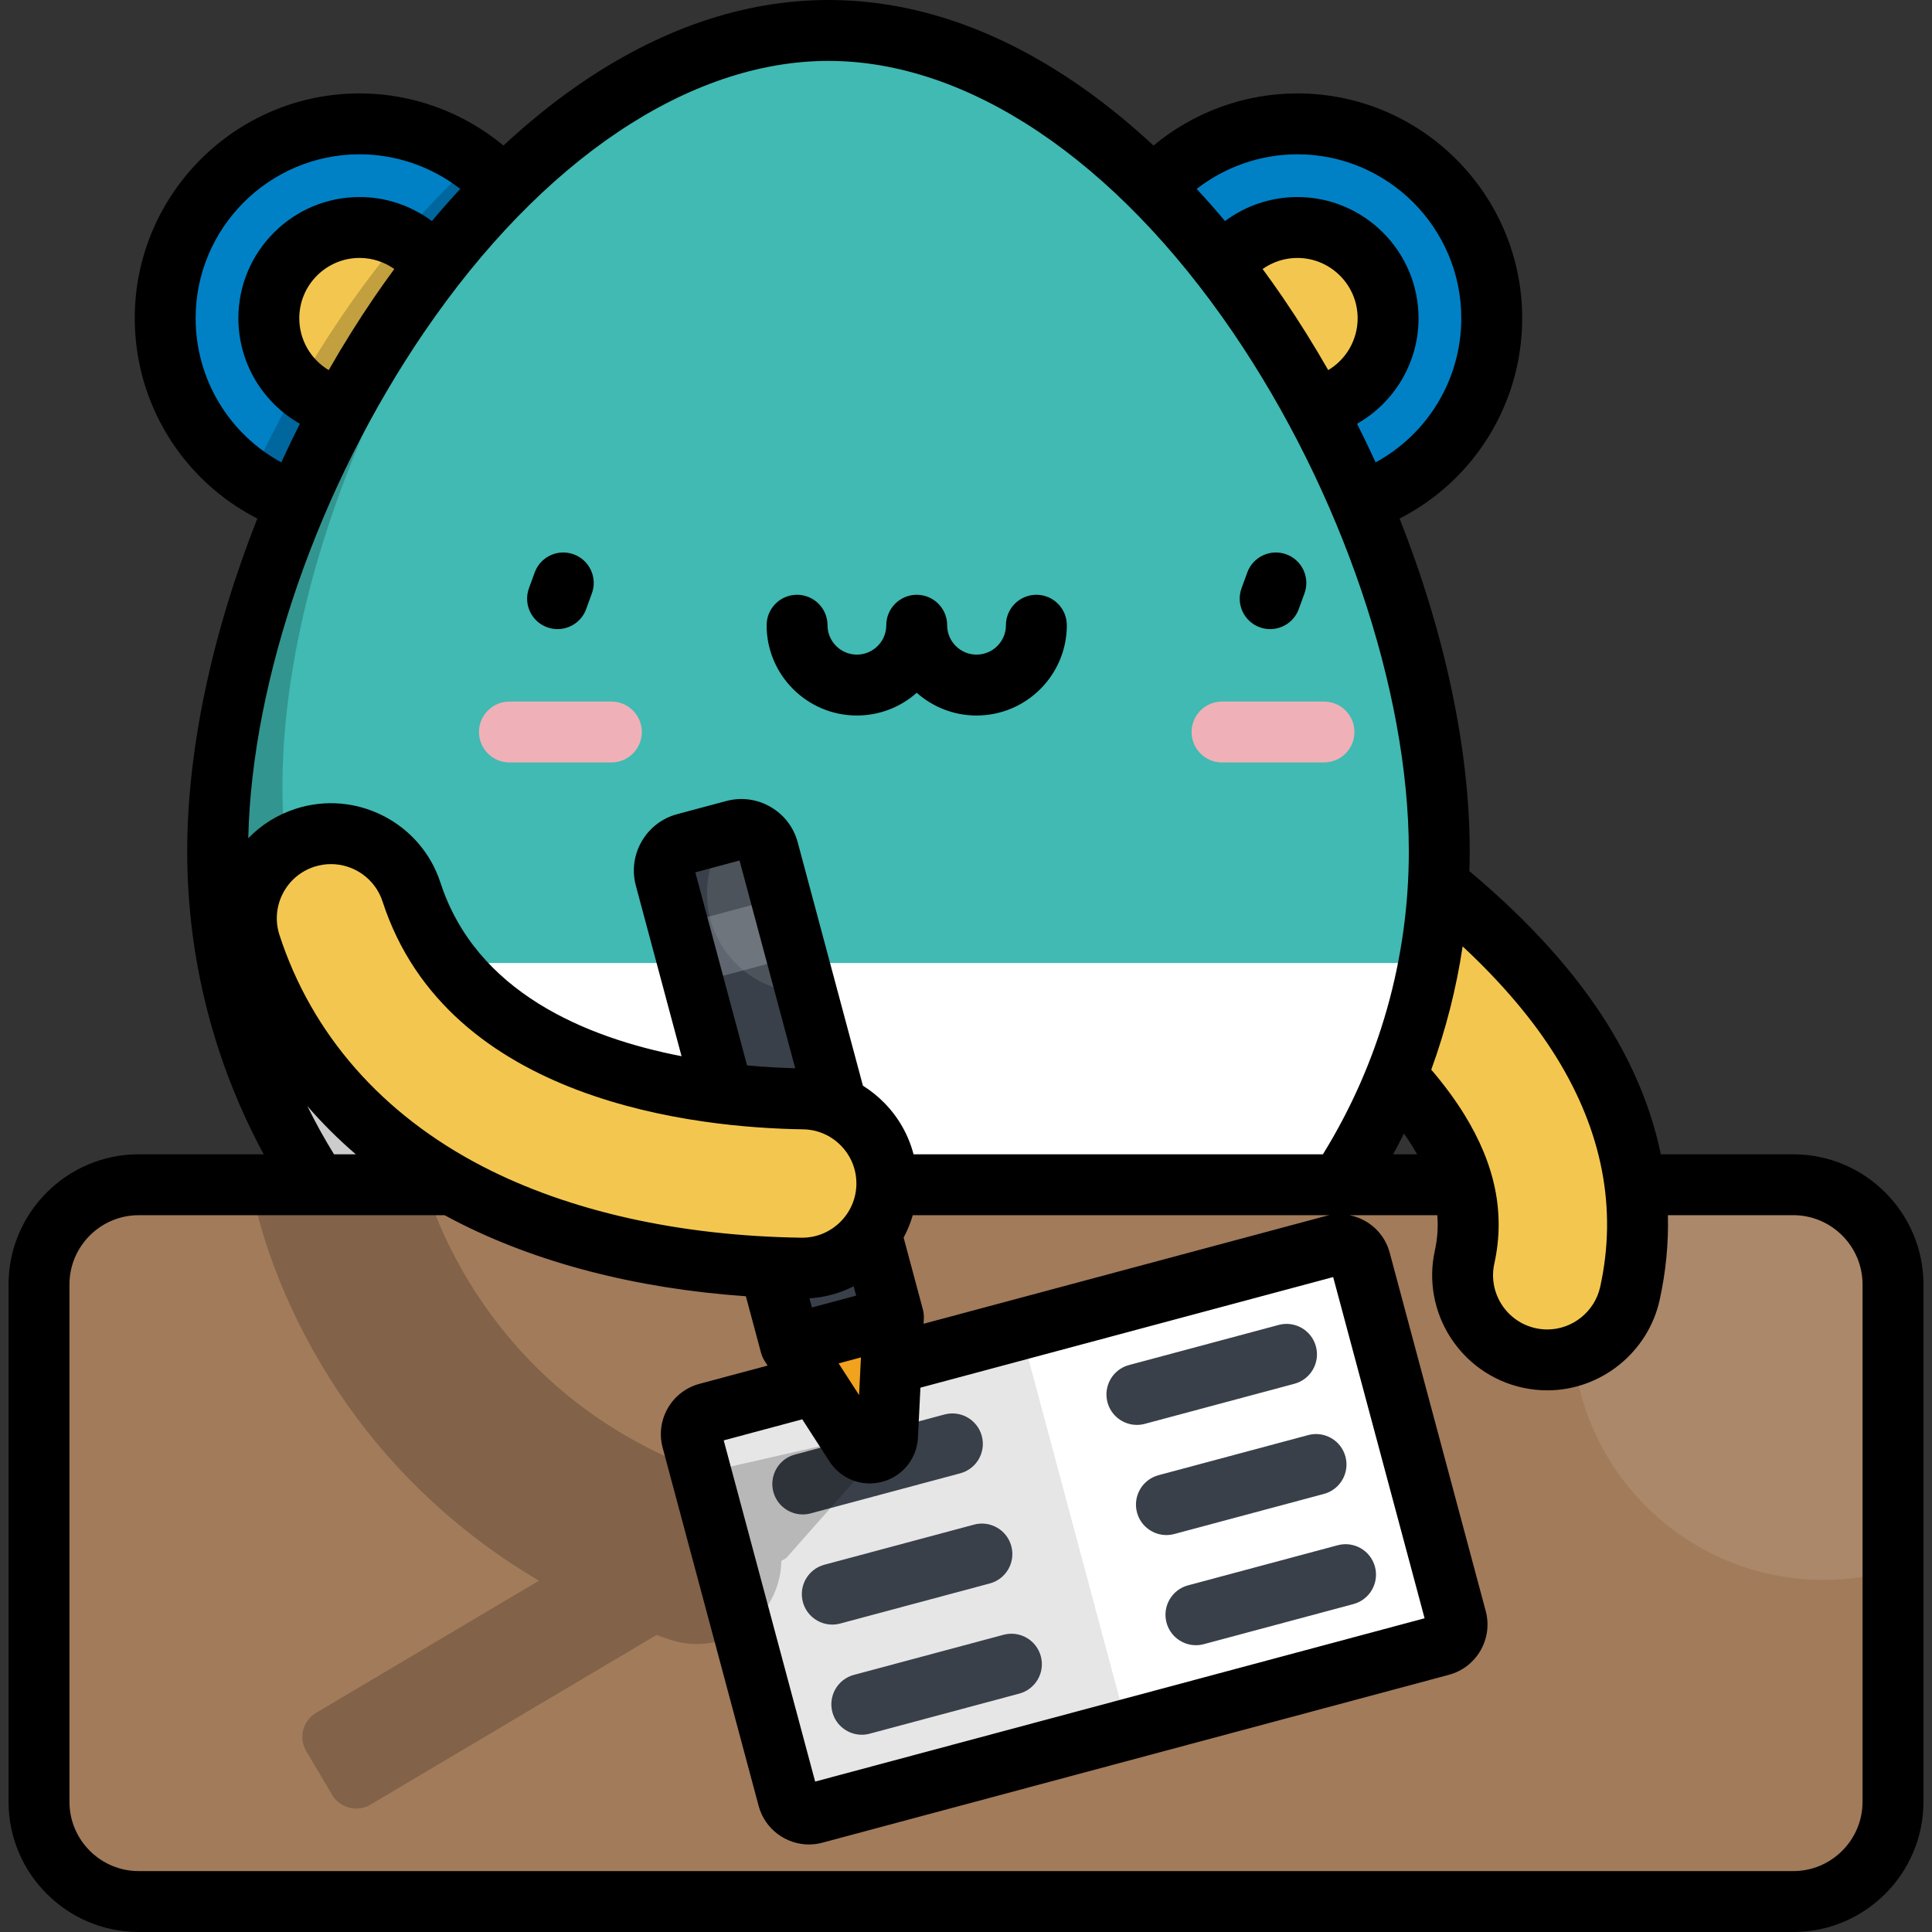 <svg xmlns="http://www.w3.org/2000/svg" xmlns:xlink="http://www.w3.org/1999/xlink" id="Capa_1" x="0" y="0" version="1.1" viewBox="0 0 511.999 511.999" xml:space="preserve" style="enable-background:new 0 0 511.999 511.999"><rect x="0" y="0" width="511.999" height="511.999" fill="#333333" stroke="none"/><path style="fill:#f3c74f" d="M400.217,310.101c-7.51,0-14.847-3.771-19.092-10.626c-12.101-19.542-35.362-35.882-46.539-43.735	c-10.136-7.121-12.582-21.112-5.46-31.249c7.12-10.136,21.111-12.583,31.249-5.46c13.619,9.567,41.956,29.474,58.892,56.826	c6.522,10.533,3.271,24.358-7.261,30.879C408.328,309.015,404.248,310.101,400.217,310.101z"/><circle style="fill:#0081c6" cx="343.804" cy="84.34" r="51.517"/><circle style="fill:#f3c74f" cx="343.804" cy="84.34" r="24.053"/><circle style="fill:#0081c6" cx="95.292" cy="84.34" r="51.517"/><circle style="fill:#f3c74f" cx="95.292" cy="84.34" r="24.053"/><path style="opacity:.2;enable-background:new" d="M125.75,42.794c-24.222,21.891-44.766,52.027-59.36,84.194	c8.242,5.597,18.191,8.87,28.905,8.87c28.452,0,51.518-23.065,51.518-51.518C146.812,67.284,138.518,52.171,125.75,42.794z"/><path style="fill:#40bab3" d="M381.423,225.613c0-89.134-74.309-217.543-161.872-217.543S57.679,136.478,57.679,225.613	s72.473,161.393,161.872,161.393S381.423,314.748,381.423,225.613z"/><path style="fill:#fff" d="M60.406,255.213c13.944,74.996,79.888,131.793,159.146,131.793s145.201-56.797,159.146-131.793	L60.406,255.213L60.406,255.213z"/><path style="fill:#0081c6" d="M89.061,321.11c29.461,39.959,76.934,65.897,130.49,65.897s101.028-25.938,130.49-65.897H89.061z"/><path style="opacity:.2;enable-background:new" d="M236.716,369.841c-89.399,0-161.872-72.258-161.872-161.393	c0-53.662,26.94-121.547,67.483-167.089C92.396,85.436,57.679,164.692,57.679,225.613c0,89.135,72.473,161.393,161.872,161.393	c49.153,0,93.183-21.847,122.869-56.329C314.061,355.081,277.118,369.841,236.716,369.841z"/><path style="fill:#a27b5a" d="M475.22,503.931H36.778c-14.604,0-26.442-11.839-26.442-26.442V340.41	c0-14.604,11.839-26.442,26.442-26.442h438.444c14.604,0,26.443,11.839,26.443,26.442v137.078	C501.664,492.091,489.825,503.931,475.22,503.931z"/><g><path style="opacity:.1;fill:#fff;enable-background:new" d="M475.22,313.967h-46.566 c-7.539,10.798-11.975,23.923-11.975,38.09c0,36.799,29.832,66.63,66.63,66.63c6.369,0,12.521-0.912,18.354-2.581v-75.696 C501.664,325.806,489.825,313.967,475.22,313.967z"/><path style="fill:#fff" d="M381.885,436.044l-166.041,44.491c-3.053,0.818-6.192-0.994-7.011-4.048l-25.442-94.952 c-0.818-3.053,0.994-6.192,4.048-7.011l166.041-44.491c3.053-0.818,6.192,0.994,7.011,4.048l25.442,94.952 C386.751,432.087,384.939,435.226,381.885,436.044z"/></g><path style="opacity:.1;enable-background:new" d="M215.845,480.535l83.02-22.245L270.46,352.28l-83.02,22.245	c-3.053,0.818-4.865,3.957-4.048,7.011l25.442,94.952C209.653,479.541,212.791,481.353,215.845,480.535z"/><g><path style="fill:#394049" d="M228.378,459.723c-3.563,0-6.823-2.378-7.788-5.983c-1.153-4.305,1.401-8.73,5.706-9.882 l39.652-10.625c4.307-1.158,8.73,1.401,9.883,5.706c1.153,4.305-1.401,8.73-5.706,9.883l-39.652,10.625 C229.772,459.634,229.069,459.723,228.378,459.723z"/><path style="fill:#394049" d="M220.556,430.531c-3.563,0-6.823-2.378-7.788-5.983c-1.153-4.305,1.401-8.73,5.706-9.882 l39.652-10.625c4.306-1.158,8.73,1.401,9.883,5.706c1.153,4.305-1.401,8.73-5.706,9.882l-39.651,10.625 C221.95,430.442,221.248,430.531,220.556,430.531z"/><path style="fill:#394049" d="M212.735,401.34c-3.562,0-6.823-2.378-7.788-5.982c-1.153-4.305,1.401-8.73,5.706-9.883 l39.651-10.625c4.307-1.158,8.73,1.401,9.883,5.706c1.153,4.305-1.401,8.73-5.706,9.882l-39.651,10.625 C214.129,401.251,213.426,401.34,212.735,401.34z"/><path style="fill:#394049" d="M316.927,435.996c-3.562,0-6.823-2.378-7.788-5.983c-1.153-4.305,1.401-8.729,5.706-9.882 l39.651-10.626c4.305-1.158,8.729,1.401,9.883,5.706c1.153,4.305-1.401,8.729-5.706,9.883l-39.652,10.626 C318.321,435.907,317.619,435.996,316.927,435.996z"/><path style="fill:#394049" d="M309.105,406.805c-3.562,0-6.823-2.378-7.788-5.982c-1.153-4.305,1.401-8.73,5.706-9.883 l39.652-10.625c4.306-1.159,8.73,1.401,9.883,5.706c1.153,4.305-1.401,8.73-5.706,9.882L311.2,406.527 C310.499,406.715,309.796,406.805,309.105,406.805z"/><path style="fill:#394049" d="M301.283,377.614c-3.562,0-6.823-2.378-7.788-5.983c-1.153-4.305,1.401-8.73,5.706-9.882 l39.651-10.625c4.306-1.159,8.73,1.401,9.883,5.706c1.153,4.305-1.401,8.73-5.706,9.883l-39.652,10.625 C302.678,377.525,301.975,377.614,301.283,377.614z"/></g><g><path style="fill:#f0b0b7" d="M162.028,202.059h-27.025c-4.457,0-8.069-3.612-8.069-8.069c0-4.457,3.612-8.069,8.069-8.069h27.023 c4.457,0,8.069,3.612,8.069,8.069C170.097,198.446,166.484,202.059,162.028,202.059z"/><path style="fill:#f0b0b7" d="M350.873,202.059h-27.023c-4.457,0-8.069-3.612-8.069-8.069c0-4.457,3.612-8.069,8.069-8.069h27.023 c4.456,0,8.069,3.612,8.069,8.069C358.942,198.446,355.33,202.059,350.873,202.059z"/></g><path style="fill:#394049" d="M236.768,349.067l-27.304,7.316l-33.159-123.753c-1.059-3.952,1.287-8.014,5.239-9.073l12.992-3.482	c3.952-1.059,8.014,1.287,9.074,5.239L236.768,349.067z"/><path style="fill:#f1a21e" d="M226.576,382.9l-17.112-26.517l27.304-7.316l-1.561,31.52	C234.981,385.142,229.048,386.731,226.576,382.9z"/><path d="M220.87,374.059l5.706,8.841c2.472,3.831,8.405,2.242,8.631-2.313l0.521-10.508L220.87,374.059z"/><rect style="fill:#5f666f" width="16.138" height="28.264" x="187.34" y="235.137" transform="matrix(-0.259 -0.966 0.966 -0.259 5.23 502.552)"/><path style="opacity:.1;fill:#fff;enable-background:new" d="M203.608,225.315c-1.059-3.952-5.121-6.297-9.074-5.239	l-1.49,0.399c-3.556,4.485-5.685,10.154-5.685,16.323c0,14.527,11.777,26.304,26.304,26.304c0.024,0,0.046-0.001,0.07-0.001	L203.608,225.315z"/><g><path style="fill:#f3c74f" d="M212.596,336.074c-0.111,0-0.221-0.001-0.33-0.002c-33.548-0.486-64.012-7.332-88.1-19.801 c-28.557-14.783-48.533-37.593-57.77-65.968c-3.835-11.779,2.606-24.437,14.386-28.272c11.782-3.831,24.437,2.608,28.272,14.386 c15.732,48.33,77.874,54.422,103.86,54.798c12.387,0.18,22.284,10.366,22.104,22.753 C234.841,326.243,224.833,336.074,212.596,336.074z"/><path style="fill:#f3c74f" d="M410.058,360.387c-1.599,0-3.22-0.171-4.846-0.529c-12.099-2.664-19.746-14.631-17.083-26.73 c2.442-11.089,0.152-22.097-7.004-33.652c-6.522-10.532-3.272-24.357,7.261-30.88c10.531-6.518,24.356-3.273,30.879,7.261 c13.417,21.667,17.681,44.181,12.675,66.917C429.636,353.248,420.357,360.387,410.058,360.387z"/></g><path style="opacity:.2;enable-background:new" d="M230.334,385.053c-0.571-2.293-2.837-4.119-5.615-3.486l-9.842,2.242	l-0.416,0.095l-20.511,4.674l-4.428,2.626c-25.562-8.706-46.062-23.805-60.923-44.94c-8.004-11.382-13.099-22.86-15.964-32.298	H66.477c3.566,18.947,12.687,39.991,25.424,58.103c13.453,19.131,30.734,34.939,50.92,46.832l-59.068,35.031	c-3.519,2.087-4.68,6.632-2.593,10.151l6.861,11.569c2.087,3.519,6.632,4.68,10.151,2.593l75.805-44.958	c1.25,0.436,2.492,0.887,3.757,1.296c2.297,0.743,4.625,1.096,6.916,1.096c9.463,0,18.262-6.037,21.335-15.525	c0.698-2.156,1.045-4.34,1.086-6.495l1.296-0.769l13.937-15.758l6.971-7.881C230.409,387.972,230.676,386.429,230.334,385.053z"/><path d="M475.22,305.897h-35.087c-2.4-11.61-7.056-23.065-14.005-34.287c-8.527-13.77-20.874-27.468-36.731-40.756	c0.053-1.744,0.095-3.49,0.095-5.241c0-27.243-6.717-58.181-18.587-88.194c19.732-10.058,32.49-30.425,32.49-53.079	c0-32.856-26.731-59.587-59.588-59.587c-13.982,0-27.481,4.97-38.121,13.819c-6.302-5.855-12.755-11.115-19.289-15.667	C264.579,7.707,242.09,0,219.552,0s-45.029,7.707-66.845,22.905c-6.534,4.552-12.988,9.812-19.29,15.667	c-10.641-8.849-24.139-13.819-38.121-13.819c-32.857,0-59.588,26.731-59.588,59.587c0,22.653,12.757,43.021,32.489,53.079	c-11.87,30.013-18.586,60.952-18.586,88.194c0,28.233,6.988,55.703,20.274,80.284H36.778c-19.031,0-34.512,15.483-34.512,34.513	v137.077c0,19.031,15.482,34.513,34.512,34.513h438.444c19.031,0,34.512-15.483,34.512-34.513V340.411	C509.732,321.38,494.251,305.897,475.22,305.897z M387.614,250.8c10.433,9.722,18.748,19.542,24.794,29.308	c12.272,19.818,16.193,40.32,11.655,60.933c-1.441,6.535-7.33,11.279-14.005,11.279c-1.038,0-2.085-0.115-3.109-0.339	c-7.735-1.703-12.641-9.382-10.939-17.114c2.916-13.241,0.292-26.205-8.022-39.633c-0.019-0.03-0.039-0.062-0.059-0.093	c-2.378-3.829-5.273-7.74-8.631-11.669C383.147,272.901,385.942,261.967,387.614,250.8z M374.318,303.808	c0.433,0.702,0.839,1.397,1.229,2.088h-6.33c0.982-1.817,1.93-3.651,2.843-5.499c0.789,1.121,1.526,2.23,2.205,3.327	C374.282,303.752,374.3,303.78,374.318,303.808z M343.807,40.892c23.958,0,43.449,19.49,43.449,43.448	c0,16.142-8.88,30.689-22.707,38.189c-1.573-3.436-3.216-6.847-4.919-10.231c9.837-5.573,16.298-16.127,16.298-27.958	c0-17.712-14.411-32.122-32.121-32.122c-6.994,0-13.692,2.293-19.166,6.365c-2.462-2.936-4.966-5.774-7.506-8.52	C324.711,44.178,334.099,40.892,343.807,40.892z M351.992,98.079c-3.769-6.585-7.771-13.013-12.005-19.213	c-1.76-2.578-3.558-5.1-5.382-7.58c2.662-1.875,5.863-2.929,9.201-2.929c8.813,0,15.983,7.17,15.983,15.984	C359.79,90.107,356.712,95.265,351.992,98.079z M51.846,84.34c0-23.958,19.491-43.448,43.449-43.448	c9.708,0,19.096,3.286,26.672,9.171c-2.539,2.746-5.044,5.584-7.506,8.52c-5.474-4.071-12.172-6.365-19.166-6.365	c-17.712,0-32.122,14.411-32.122,32.122c0,11.832,6.462,22.384,16.298,27.958c-1.703,3.384-3.346,6.794-4.919,10.231	C60.726,115.029,51.846,100.482,51.846,84.34z M104.497,71.286c-1.823,2.48-3.62,5.002-5.381,7.58	c-4.234,6.202-8.236,12.629-12.005,19.213c-4.72-2.815-7.799-7.974-7.799-13.74c0-8.813,7.17-15.984,15.984-15.984	C98.635,68.356,101.835,69.411,104.497,71.286z M65.794,222.145c0.931-42.076,18.622-93.124,46.651-134.179	c31.162-45.647,70.202-71.827,107.107-71.827c36.905,0,75.944,26.18,107.107,71.827c28.803,42.189,46.694,94.932,46.694,137.648	c0,28.518-7.868,56.175-22.765,80.284H242.096c-1.314-5.035-3.903-9.673-7.629-13.508c-1.756-1.807-3.698-3.369-5.783-4.667	l-17.281-64.494c-1.069-3.995-3.63-7.332-7.212-9.4c-3.582-2.068-7.753-2.616-11.745-1.546l-12.992,3.481	c-3.994,1.069-7.331,3.631-9.398,7.212s-2.617,7.752-1.546,11.745l12.106,45.183c-25.444-4.922-54.453-16.992-63.889-45.983	c-5.204-15.988-22.452-24.765-38.442-19.562C73.469,215.924,69.214,218.601,65.794,222.145z M74.07,247.804	c-1.188-3.648-0.883-7.54,0.856-10.959c1.74-3.419,4.706-5.955,8.352-7.143c1.472-0.478,2.965-0.705,4.435-0.705	c6.053,0,11.697,3.858,13.668,9.916c17.346,53.281,83.696,59.967,111.417,60.368c3.835,0.056,7.419,1.602,10.094,4.353	c2.673,2.752,4.114,6.379,4.059,10.215c-0.113,7.805-6.552,14.154-14.355,14.154l-0.213-0.001	c-32.305-0.469-61.528-7.004-84.508-18.898C101.241,295.317,82.636,274.119,74.07,247.804z M94.291,305.897h-5.777	c-2.574-4.165-4.931-8.437-7.079-12.8C85.354,297.634,89.643,301.907,94.291,305.897z M184.27,231.181l11.714-3.139l14.754,55.057	c-3.701-0.098-8.026-0.317-12.758-0.752L184.27,231.181z M228.159,359.727l-0.494,9.98l-5.418-8.395L228.159,359.727z M215.169,346.501l-0.65-2.427c4.177-0.265,8.135-1.386,11.703-3.188l0.663,2.475L215.169,346.501z M212.606,376.135l7.189,11.14	c2.396,3.713,6.444,5.848,10.701,5.848c1.102,0,2.22-0.143,3.326-0.439c5.374-1.441,9.17-6.141,9.443-11.696l0.656-13.242	l109.381-29.309l24.229,90.421l-161.509,43.277l-24.229-90.421L212.606,376.135z M244.825,349.468	c0.04-0.818-0.041-1.654-0.264-2.486l-5.091-19.004c1.008-1.874,1.826-3.862,2.426-5.941h110.439	c-0.315,0.061-0.632,0.12-0.945,0.204l-106.631,28.572l0.067-1.345H244.825z M493.593,477.487c0,10.132-8.243,18.374-18.373,18.374	H36.778c-10.131,0-18.373-8.242-18.373-18.374V340.411c0-10.132,8.242-18.374,18.373-18.374h81.046	c0.87,0.473,1.747,0.941,2.634,1.4c21.64,11.201,48.096,18.049,77.207,20.082l4.007,14.954c0.219,0.818,0.568,1.586,1.019,2.284	l-0.004,0.003l0.731,1.132l-18.062,4.84c-7.345,1.968-11.721,9.545-9.753,16.893l25.442,94.954	c1.649,6.154,7.238,10.223,13.328,10.223c1.178,0,2.375-0.153,3.564-0.472l166.042-44.491c7.345-1.969,11.72-9.548,9.751-16.894	l-25.441-94.95c-0.953-3.56-3.236-6.534-6.427-8.377c-1.337-0.772-2.769-1.292-4.241-1.583H380.9	c0.254,3.122,0.041,6.224-0.649,9.357c-3.616,16.425,6.804,32.729,23.23,36.346c2.164,0.474,4.376,0.717,6.578,0.717	c14.19,0,26.708-10.069,29.765-23.946c1.657-7.528,2.375-15.026,2.187-22.475h33.211c10.131,0,18.373,8.242,18.373,18.374v137.079	H493.593z M333.844,166.234c0.911,0.332,1.842,0.488,2.759,0.488c3.297,0,6.391-2.036,7.584-5.313l1.515-4.164	c1.523-4.189-0.636-8.818-4.823-10.342c-4.188-1.528-8.818,0.636-10.342,4.823l-1.515,4.164	C327.498,160.079,329.656,164.71,333.844,166.234z M145,166.234c0.911,0.332,1.842,0.488,2.758,0.488	c3.297,0,6.392-2.036,7.584-5.313l1.515-4.164c1.523-4.189-0.636-8.818-4.823-10.342c-4.19-1.528-8.818,0.636-10.342,4.823	l-1.515,4.164C138.652,160.079,140.811,164.71,145,166.234z M227.083,189.617c6.076,0,11.632-2.277,15.855-6.023	c4.225,3.746,9.779,6.023,15.856,6.023c13.193,0,23.925-10.733,23.925-23.925c0-4.457-3.613-8.069-8.069-8.069	c-4.457,0-8.069,3.612-8.069,8.069c0,4.293-3.493,7.786-7.786,7.786c-4.293,0-7.786-3.493-7.786-7.786	c0-4.457-3.612-8.069-8.069-8.069s-8.069,3.612-8.069,8.069c0,4.293-3.492,7.786-7.785,7.786c-4.293,0-7.786-3.493-7.786-7.786	c0-4.457-3.612-8.069-8.069-8.069s-8.069,3.612-8.069,8.069C203.158,178.885,213.891,189.617,227.083,189.617z"/></svg>